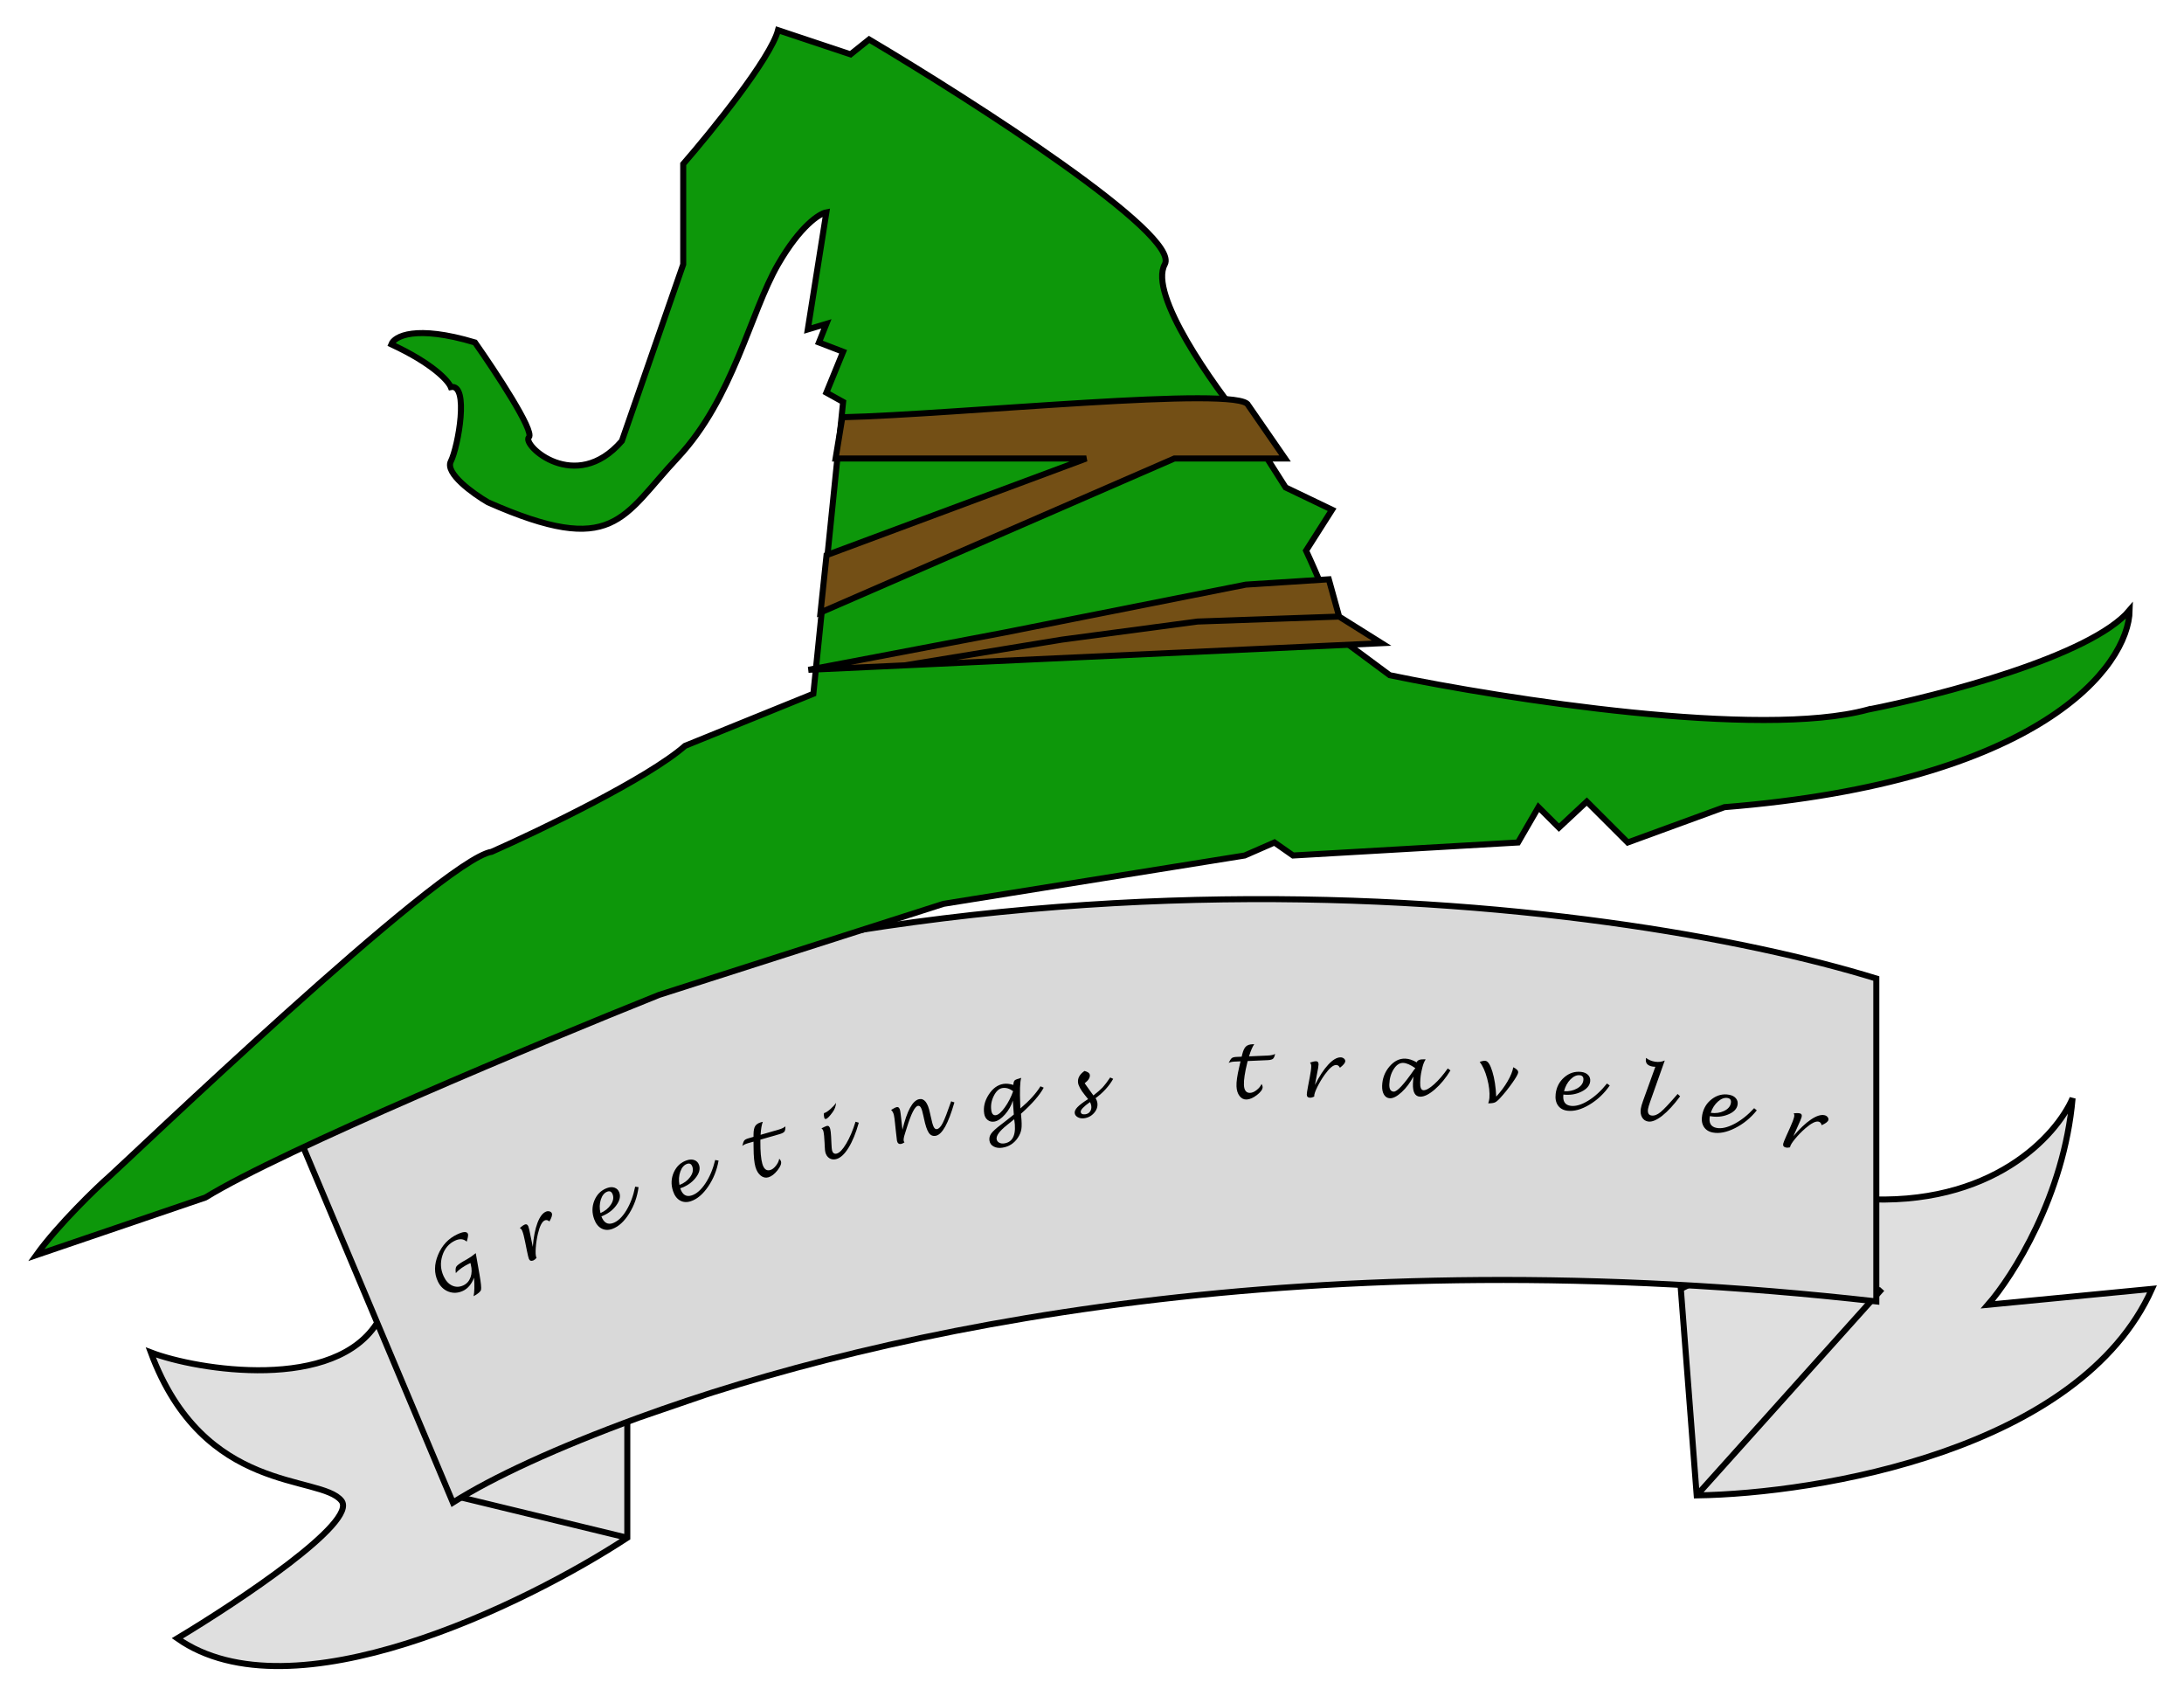 <svg width="362" height="281" viewBox="0 0 362 281" fill="none" xmlns="http://www.w3.org/2000/svg">
<g filter="url(#filter0_d_424_136)">
<path d="M29.387 267.505C48.342 280.843 87.01 261.948 103.975 250.833V227.5L62.733 214.855C55.712 226.789 32.605 223.045 25 220.12C33.775 243.812 53.08 240.303 56.59 244.69C59.398 248.2 39.625 261.363 29.387 267.505Z" fill="#D9D9D9" fill-opacity="0.851"/>
<path d="M356.695 209.59C344.761 236.266 301.413 243.52 281.23 243.813L278.598 209.59L308.432 194.673C330.194 196.076 340.9 184.143 343.533 178C342.129 194.146 333.587 207.543 329.492 212.223L356.695 209.59Z" fill="#D9D9D9" fill-opacity="0.851"/>
<path d="M75.017 243.813L103.975 250.833M103.975 250.833C87.01 261.948 48.342 280.843 29.387 267.505C39.625 261.363 59.398 248.2 56.59 244.69C53.08 240.303 33.775 243.813 25 220.12C32.605 223.045 55.712 226.789 62.733 214.855L103.975 227.5V250.833ZM311.943 209.59L281.23 243.813M281.23 243.813C301.413 243.52 344.761 236.266 356.695 209.59L329.492 212.223C333.587 207.543 342.129 194.146 343.533 178C340.9 184.143 330.194 196.077 308.432 194.673L278.598 209.59L281.23 243.813Z" stroke="black"/>
</g>
<g filter="url(#filter1_d_424_136)">
<path d="M47 178.334C153.652 129.913 267.439 144.708 311 158.158V211.667C225.937 202.054 159.334 213.527 117.166 227.052L105.764 230.965C92.112 235.976 81.783 240.765 75.066 245L47 178.334Z" fill="#D9D9D9"/>
<path d="M117.166 227.052L105.764 230.965M105.764 230.965C92.112 235.976 81.783 240.765 75.066 245L47 178.334C153.652 129.913 267.439 144.708 311 158.158V211.667C217.817 201.136 146.787 215.909 105.764 230.965Z" stroke="black"/>
</g>
<g filter="url(#filter2_d_424_136)">
<path d="M285.819 129.762C338.085 125.572 352.795 106.556 353 97.109C346.59 104.749 321.386 111.286 309.585 113.6C291.729 118.465 249.45 111.852 230.348 107.891L222.028 101.73C221.288 98.033 218.021 90.538 216.48 87.252L220.795 80.475L213.091 76.778L206.619 66.613C200.969 59.733 190.348 44.742 193.06 39.813C195.771 34.885 161.523 12.911 144.06 2.54L140.979 5.005L128.96 1C127.727 5.682 117.969 17.737 113.243 23.179V39.813L103.074 69.077C95.37 78.011 86.433 69.694 87.665 68.461C88.651 67.476 82.118 57.577 78.728 52.751C68.867 49.794 65.374 51.724 64.861 53.059C71.764 56.263 74.311 59.117 74.722 60.144C77.804 59.528 75.955 70.001 74.722 72.466C73.736 74.437 78.42 77.805 80.885 79.243C101.841 88.484 103.074 81.707 112.319 71.85C121.564 61.992 124.337 47.822 128.96 39.813C132.658 33.406 135.843 31.393 136.972 31.188L133.891 50.595L136.972 49.671L135.74 52.751L139.746 54.291L136.972 61.068L139.746 62.608L134.815 110.971L113.552 119.596C107.388 125.018 89.617 133.561 81.502 137.155C73.181 138.387 20.176 189.214 18.019 191.062C16.324 192.514 9.595 198.969 6 204L34.044 194.451C46.863 186.565 89.514 168.78 109.237 160.874L156.387 145.78L206.311 137.771L211.242 135.615L214.323 137.771L251.612 135.615L255.002 129.762L258.392 133.15L263.014 128.838L269.794 135.615L285.819 129.762Z" fill="#0D970A"/>
<path d="M310.164 113.436C309.974 113.492 309.781 113.546 309.585 113.6M309.585 113.6C291.729 118.465 249.45 111.852 230.348 107.891L222.028 101.73C221.288 98.033 218.021 90.538 216.48 87.252L220.795 80.475L213.091 76.778L206.619 66.613C200.969 59.733 190.348 44.742 193.06 39.813C195.771 34.885 161.523 12.911 144.06 2.54L140.979 5.005L128.96 1C127.727 5.682 117.969 17.737 113.243 23.179V39.813L103.074 69.077C95.37 78.011 86.433 69.694 87.665 68.461C88.651 67.476 82.118 57.577 78.728 52.751C68.867 49.794 65.374 51.724 64.861 53.059C71.764 56.263 74.311 59.117 74.722 60.144C77.804 59.528 75.955 70.001 74.722 72.466C73.736 74.437 78.42 77.805 80.885 79.243C101.841 88.484 103.074 81.707 112.319 71.85C121.564 61.992 124.337 47.822 128.96 39.813C132.658 33.406 135.843 31.393 136.972 31.188L133.891 50.595L136.972 49.671L135.74 52.751L139.746 54.291L136.972 61.068L139.746 62.608L134.815 110.971L113.552 119.596C107.388 125.018 89.617 133.561 81.502 137.155C73.181 138.387 20.176 189.214 18.019 191.062C16.324 192.514 9.595 198.969 6 204L34.044 194.451C46.863 186.565 89.514 168.78 109.237 160.874L156.387 145.78L206.311 137.771L211.242 135.615L214.323 137.771L251.612 135.615L255.002 129.762L258.392 133.15L263.014 128.838L269.794 135.615L285.819 129.762C338.085 125.572 352.795 106.556 353 97.109C346.59 104.749 321.386 111.286 309.585 113.6Z" stroke="black"/>
</g>
<g filter="url(#filter3_d_424_136)">
<path d="M76.857 203.664L77.471 207.167C77.721 208.598 77.807 209.459 77.727 209.75C77.65 210.045 77.24 210.396 76.499 210.803C76.643 210.097 76.669 209.076 76.575 207.741C76.155 208.816 75.543 209.542 74.74 209.917C73.926 210.297 73.124 210.339 72.335 210.044C71.548 209.743 70.959 209.174 70.567 208.335C69.939 206.99 69.953 205.528 70.608 203.95C71.266 202.367 72.331 201.232 73.803 200.544C74.783 200.086 75.365 200.054 75.549 200.447C75.626 200.613 75.586 200.97 75.428 201.518C75.411 201.574 75.389 201.655 75.362 201.763C74.839 201.291 74.194 201.234 73.426 201.593C72.396 202.074 71.694 202.902 71.32 204.077C70.947 205.252 71.021 206.398 71.543 207.517C71.893 208.267 72.365 208.778 72.957 209.049C73.553 209.318 74.167 209.305 74.801 209.009C75.371 208.743 75.768 208.296 75.993 207.67C76.217 207.043 76.232 206.336 76.036 205.548L75.972 205.3C74.878 205.81 74.073 206.37 73.555 206.978C73.478 206.462 73.506 206.102 73.639 205.898C73.77 205.69 74.159 205.396 74.805 205.017L75.444 204.654C75.948 204.367 76.419 204.037 76.857 203.664Z" fill="black"/>
</g>
<g filter="url(#filter4_d_424_136)">
<path d="M86.937 204.45C86.74 204.668 86.568 204.808 86.42 204.869C86.052 205.023 85.801 204.938 85.665 204.614C85.596 204.448 85.488 204.008 85.341 203.295L85.048 201.836C84.879 200.966 84.714 200.339 84.552 199.953C84.465 199.744 84.332 199.595 84.154 199.504C84.478 199.216 84.759 199.022 84.997 198.922C85.249 198.817 85.443 198.924 85.577 199.245C85.66 199.443 85.788 200.001 85.961 200.92L86.311 202.622C86.438 201.014 86.693 199.701 87.075 198.681C87.459 197.656 87.932 197.026 88.494 196.791C88.692 196.708 88.888 196.694 89.08 196.749C89.271 196.8 89.4 196.907 89.468 197.069C89.574 197.322 89.44 197.771 89.068 198.419C88.811 198.191 88.557 198.13 88.305 198.236C87.848 198.428 87.468 199.158 87.165 200.428C86.979 201.218 86.859 202.003 86.804 202.784C86.749 203.561 86.778 204.086 86.893 204.36L86.937 204.45Z" fill="black"/>
</g>
<g filter="url(#filter5_d_424_136)">
<path d="M97.681 197.57C98.082 198.642 98.736 199.009 99.644 198.67C100.43 198.376 101.157 197.677 101.825 196.572C102.492 195.468 102.977 194.161 103.28 192.651L103.843 192.734C103.626 194.341 103.108 195.799 102.287 197.106C101.47 198.413 100.547 199.258 99.519 199.642C98.86 199.888 98.26 199.871 97.717 199.59C97.178 199.308 96.771 198.799 96.496 198.064C96.099 197.002 96.106 195.966 96.516 194.954C96.929 193.94 97.624 193.251 98.601 192.885C99.073 192.709 99.495 192.687 99.865 192.82C100.24 192.951 100.501 193.216 100.65 193.615C100.895 194.27 100.717 194.997 100.115 195.798C99.517 196.597 98.706 197.187 97.681 197.57ZM97.528 197.027C98.278 196.701 98.851 196.237 99.247 195.634C99.647 195.03 99.749 194.467 99.553 193.943C99.378 193.475 99.082 193.319 98.665 193.475C98.168 193.661 97.808 194.099 97.587 194.791C97.366 195.482 97.346 196.228 97.528 197.027Z" fill="black"/>
</g>
<g filter="url(#filter6_d_424_136)">
<path d="M110.752 192.919C111.109 194.007 111.748 194.399 112.668 194.097C113.466 193.835 114.221 193.166 114.932 192.089C115.644 191.013 116.181 189.726 116.545 188.23L117.104 188.336C116.823 189.933 116.245 191.368 115.373 192.642C114.503 193.914 113.547 194.721 112.505 195.064C111.837 195.283 111.237 195.241 110.706 194.939C110.179 194.635 109.793 194.11 109.548 193.364C109.194 192.288 109.243 191.252 109.693 190.258C110.147 189.261 110.87 188.601 111.861 188.275C112.339 188.118 112.761 188.113 113.126 188.261C113.495 188.407 113.746 188.682 113.878 189.087C114.097 189.751 113.889 190.471 113.255 191.246C112.626 192.02 111.791 192.578 110.752 192.919ZM110.621 192.37C111.383 192.075 111.975 191.634 112.395 191.048C112.819 190.46 112.943 189.901 112.769 189.371C112.613 188.896 112.324 188.728 111.9 188.867C111.396 189.032 111.019 189.456 110.77 190.138C110.521 190.82 110.472 191.564 110.621 192.37Z" fill="black"/>
</g>
<g filter="url(#filter7_d_424_136)">
<path d="M127.158 188.017C127.312 188.172 127.409 188.319 127.449 188.458C127.555 188.825 127.361 189.322 126.866 189.948C126.374 190.569 125.873 190.953 125.362 191.1C124.911 191.23 124.486 191.135 124.085 190.815C123.688 190.494 123.398 190.017 123.216 189.382C123.013 188.676 122.91 187.619 122.907 186.209L122.894 185.189L121.942 185.462C121.544 185.577 121.243 185.724 121.039 185.905C121.142 185.444 121.251 185.143 121.364 185.001C121.478 184.858 121.705 184.738 122.047 184.64L122.897 184.395L122.898 183.974C122.905 183.346 122.997 182.891 123.176 182.608C123.354 182.321 123.683 182.109 124.163 181.97C124.22 181.954 124.311 181.932 124.437 181.904C124.252 182.364 124.129 183.082 124.069 184.058L127.042 183.203C127.564 183.053 127.942 182.871 128.178 182.657C128.195 183.071 128.142 183.361 128.019 183.526C127.898 183.687 127.626 183.828 127.202 183.95L124.037 184.86C124.035 184.995 124.033 185.095 124.032 185.16C124.022 186.838 124.131 188.07 124.358 188.859C124.608 189.73 125.047 190.075 125.674 189.895C125.997 189.802 126.308 189.564 126.609 189.181C126.913 188.797 127.096 188.409 127.158 188.017Z" fill="black"/>
</g>
<g filter="url(#filter8_d_424_136)">
<path d="M140.346 182.051C139.866 183.767 139.295 185.158 138.633 186.227C137.969 187.291 137.289 187.911 136.592 188.086C136.168 188.192 135.79 188.14 135.459 187.929C135.132 187.717 134.912 187.385 134.799 186.935C134.756 186.764 134.726 186.484 134.709 186.093L134.677 185.437C134.636 184.489 134.57 183.833 134.479 183.469C134.425 183.253 134.316 183.093 134.153 182.989C134.617 182.751 134.912 182.617 135.037 182.586C135.317 182.515 135.507 182.677 135.606 183.071C135.679 183.363 135.729 183.796 135.756 184.369L135.812 185.533C135.837 186.094 135.869 186.455 135.909 186.614C136.026 187.084 136.284 187.269 136.682 187.169C137.156 187.05 137.687 186.494 138.275 185.501C138.863 184.503 139.372 183.3 139.804 181.891L140.346 182.051ZM134.569 180.456L134.65 180.442C134.901 180.367 135.233 180.148 135.646 179.787C136.061 179.421 136.372 179.077 136.577 178.756C136.542 179.321 136.356 179.833 136.02 180.291C135.511 180.991 135.142 181.369 134.915 181.426C134.764 181.464 134.665 181.391 134.618 181.205C134.551 180.94 134.535 180.69 134.569 180.456Z" fill="black"/>
</g>
<g filter="url(#filter9_d_424_136)">
<path d="M147.581 183.222C148.34 180.067 149.261 178.377 150.343 178.152C151.188 177.976 151.786 178.729 152.137 180.412L152.293 181.103C152.46 181.906 152.616 182.454 152.761 182.747C152.909 183.036 153.092 183.157 153.31 183.112C153.639 183.043 153.957 182.704 154.265 182.093C154.576 181.481 155.039 180.286 155.654 178.506L156.194 178.686C155.684 180.449 155.176 181.784 154.671 182.691C154.165 183.598 153.649 184.107 153.121 184.217C152.635 184.318 152.244 184.154 151.947 183.725C151.654 183.295 151.387 182.501 151.146 181.342L151.037 180.85C150.906 180.223 150.775 179.792 150.642 179.556C150.508 179.317 150.342 179.218 150.143 179.259C149.638 179.364 149.036 180.541 148.335 182.79C148.162 183.341 148.051 183.695 148 183.853C147.812 184.427 147.742 184.829 147.79 185.058C147.809 185.15 147.852 185.233 147.92 185.306C147.717 185.444 147.539 185.529 147.386 185.561C147 185.642 146.762 185.468 146.673 185.039C146.647 184.917 146.582 184.356 146.478 183.356L146.345 182.085C146.292 181.546 146.236 181.13 146.175 180.84C146.091 180.434 145.932 180.134 145.7 179.939C145.775 179.896 145.899 179.822 146.073 179.718C146.292 179.584 146.473 179.503 146.615 179.473C146.913 179.411 147.107 179.598 147.198 180.034C147.246 180.264 147.299 180.663 147.358 181.234C147.372 181.358 147.385 181.478 147.397 181.591L147.581 183.222Z" fill="black"/>
</g>
<g filter="url(#filter10_d_424_136)">
<path d="M165.876 178.392C165.627 179.223 165.194 179.988 164.579 180.685C163.963 181.382 163.374 181.776 162.811 181.867C162.391 181.935 162.025 181.848 161.713 181.605C161.4 181.363 161.207 181.014 161.134 180.559C160.962 179.495 161.207 178.446 161.871 177.413C162.535 176.376 163.344 175.78 164.301 175.625C164.794 175.545 165.349 175.6 165.965 175.789C165.983 175.407 166.057 175.155 166.188 175.035C166.319 174.915 166.678 174.776 167.266 174.617C167.063 175.271 167.009 176.76 167.104 179.083L167.124 179.685C168.617 178.423 169.729 177.2 170.46 176.018L170.995 176.246C170.326 177.49 169.069 178.932 167.226 180.571C167.238 180.723 167.249 180.837 167.257 180.91C167.355 181.888 167.369 182.618 167.296 183.1C167.224 183.583 167.03 184.061 166.715 184.536C166.098 185.463 165.253 186.013 164.181 186.186C163.606 186.279 163.117 186.218 162.714 186.002C162.312 185.79 162.076 185.468 162.006 185.036C161.938 184.616 162.033 184.223 162.29 183.856C162.551 183.49 163.073 183.01 163.856 182.416C164.375 182.028 165.103 181.455 166.041 180.698L165.876 178.392ZM165.928 176.84C165.34 176.389 164.746 176.212 164.144 176.309C163.573 176.402 163.094 176.847 162.704 177.646C162.315 178.441 162.185 179.242 162.315 180.048C162.408 180.618 162.664 180.87 163.084 180.802C163.493 180.736 163.98 180.309 164.545 179.521C165.113 178.729 165.574 177.835 165.928 176.84ZM166.108 181.476C165.906 181.647 165.495 181.979 164.874 182.471C163.661 183.439 163.101 184.21 163.194 184.785C163.235 185.039 163.377 185.232 163.62 185.363C163.863 185.494 164.152 185.532 164.487 185.478C165.961 185.239 166.501 183.906 166.108 181.476Z" fill="black"/>
</g>
<g filter="url(#filter11_d_424_136)">
<path d="M179.593 177.986C179.761 178.265 179.861 178.538 179.894 178.805C179.966 179.398 179.781 179.944 179.338 180.443C178.896 180.946 178.341 181.238 177.674 181.319C177.283 181.367 176.937 181.307 176.637 181.139C176.337 180.971 176.17 180.745 176.135 180.462C176.098 180.16 176.249 179.831 176.587 179.475C176.929 179.118 177.518 178.672 178.354 178.137L177.797 177.444C177.12 176.602 176.75 175.925 176.688 175.413C176.598 174.676 176.954 174.031 177.756 173.476C178.308 173.613 178.602 173.835 178.64 174.142C178.693 174.576 178.408 175.034 177.786 175.515L178.598 176.655L179.231 177.534C179.918 177.002 180.43 176.556 180.768 176.196C181.105 175.832 181.52 175.285 182.014 174.556L182.514 174.784C181.816 176.003 180.843 177.07 179.593 177.986ZM178.668 178.63C177.603 179.382 177.091 179.927 177.132 180.264C177.171 180.582 177.421 180.713 177.883 180.656C178.224 180.615 178.487 180.464 178.672 180.206C178.857 179.951 178.928 179.641 178.883 179.277C178.857 179.06 178.785 178.844 178.668 178.63Z" fill="black"/>
</g>
<g filter="url(#filter12_d_424_136)">
<path d="M207.103 175.63C207.216 175.816 207.276 175.982 207.283 176.126C207.299 176.509 206.994 176.946 206.367 177.439C205.743 177.928 205.166 178.184 204.635 178.207C204.167 178.228 203.775 178.036 203.46 177.631C203.149 177.226 202.979 176.694 202.95 176.035C202.918 175.301 203.065 174.249 203.392 172.878L203.619 171.882L202.629 171.926C202.216 171.944 201.888 172.017 201.648 172.145C201.856 171.721 202.032 171.453 202.176 171.342C202.319 171.23 202.569 171.166 202.924 171.15L203.808 171.112L203.907 170.703C204.06 170.094 204.257 169.673 204.497 169.439C204.737 169.202 205.106 169.072 205.606 169.05C205.664 169.048 205.758 169.048 205.887 169.05C205.6 169.453 205.313 170.123 205.025 171.058L208.116 170.923C208.658 170.899 209.069 170.81 209.348 170.657C209.268 171.064 209.149 171.333 208.99 171.465C208.836 171.593 208.538 171.667 208.097 171.686L204.807 171.83C204.774 171.961 204.748 172.058 204.732 172.121C204.33 173.749 204.147 174.973 204.183 175.793C204.223 176.698 204.568 177.137 205.22 177.108C205.556 177.093 205.914 176.935 206.296 176.633C206.682 176.331 206.95 175.996 207.103 175.63Z" fill="black"/>
</g>
<g filter="url(#filter13_d_424_136)">
<path d="M215.84 177.72C215.576 177.847 215.363 177.911 215.203 177.912C214.805 177.916 214.604 177.741 214.601 177.39C214.6 177.21 214.666 176.762 214.801 176.046L215.082 174.585C215.255 173.716 215.34 173.073 215.336 172.655C215.335 172.429 215.269 172.24 215.138 172.088C215.547 171.944 215.881 171.871 216.139 171.869C216.412 171.867 216.55 172.04 216.553 172.387C216.555 172.602 216.462 173.168 216.274 174.083L215.954 175.791C216.68 174.351 217.413 173.232 218.153 172.433C218.897 171.63 219.573 171.226 220.182 171.221C220.397 171.22 220.583 171.281 220.74 171.404C220.898 171.524 220.977 171.672 220.978 171.848C220.981 172.121 220.687 172.487 220.097 172.945C219.946 172.637 219.734 172.485 219.46 172.487C218.964 172.491 218.336 173.023 217.575 174.084C217.103 174.744 216.695 175.426 216.349 176.128C216.003 176.826 215.831 177.323 215.834 177.62L215.84 177.72Z" fill="black"/>
</g>
<g filter="url(#filter14_d_424_136)">
<path d="M232.271 174.404C231.736 175.421 231.09 176.281 230.331 176.982C229.576 177.68 228.928 178.019 228.385 178.001C227.971 177.987 227.646 177.792 227.408 177.417C227.175 177.038 227.069 176.541 227.089 175.929C227.131 174.707 227.536 173.644 228.305 172.739C229.079 171.835 229.951 171.4 230.923 171.433C231.513 171.453 232.145 171.658 232.82 172.048C232.934 171.688 233.353 171.521 234.08 171.545C234.126 171.547 234.203 171.552 234.308 171.559C234.074 171.891 233.888 172.35 233.751 172.935L233.635 173.43C233.503 173.98 233.424 174.627 233.399 175.368C233.37 176.223 233.555 176.658 233.953 176.671C234.375 176.685 234.962 176.353 235.716 175.675C236.474 174.994 237.225 174.12 237.968 173.055L238.414 173.387C237.648 174.65 236.786 175.698 235.828 176.529C234.87 177.357 234.057 177.759 233.389 177.737C232.546 177.708 232.148 176.991 232.196 175.586C232.206 175.293 232.231 174.899 232.271 174.404ZM232.594 173.014C231.792 172.451 231.12 172.16 230.577 172.142C229.987 172.122 229.466 172.464 229.012 173.168C228.558 173.868 228.315 174.71 228.282 175.693C228.255 176.482 228.499 176.885 229.015 176.902C229.573 176.921 230.682 175.732 232.342 173.333C232.363 173.303 232.447 173.196 232.594 173.014Z" fill="black"/>
</g>
<g filter="url(#filter15_d_424_136)">
<path d="M244.675 178.844C244.786 178.508 244.852 178.215 244.871 177.966C244.944 177.004 244.82 175.925 244.499 174.729C244.179 173.534 243.766 172.619 243.262 171.985C243.614 171.839 243.924 171.777 244.193 171.797C244.622 171.83 245.011 172.425 245.362 173.584C245.717 174.739 245.929 176.121 245.999 177.728C246.746 176.915 247.377 176.066 247.891 175.181C248.405 174.295 248.716 173.522 248.825 172.86C249.392 173.138 249.664 173.425 249.641 173.721C249.621 173.986 249.295 174.565 248.663 175.457C248.035 176.349 247.362 177.187 246.645 177.971C246.295 178.352 246.006 178.593 245.779 178.693C245.552 178.793 245.184 178.844 244.675 178.844Z" fill="black"/>
</g>
<g filter="url(#filter16_d_424_136)">
<path d="M257.131 177.388C257 178.525 257.415 179.149 258.378 179.26C259.212 179.356 260.178 179.064 261.274 178.384C262.371 177.704 263.398 176.761 264.355 175.554L264.818 175.885C263.894 177.217 262.769 178.279 261.443 179.07C260.121 179.862 258.915 180.195 257.825 180.069C257.126 179.989 256.599 179.7 256.243 179.203C255.892 178.706 255.761 178.068 255.851 177.288C255.98 176.162 256.458 175.242 257.283 174.527C258.112 173.813 259.045 173.515 260.081 173.635C260.582 173.692 260.967 173.864 261.237 174.151C261.511 174.438 261.623 174.793 261.574 175.216C261.494 175.911 261.004 176.478 260.104 176.917C259.209 177.356 258.217 177.513 257.131 177.388ZM257.242 176.835C258.058 176.885 258.779 176.732 259.406 176.376C260.037 176.02 260.384 175.565 260.448 175.01C260.505 174.513 260.313 174.239 259.87 174.188C259.342 174.127 258.823 174.355 258.311 174.87C257.8 175.385 257.443 176.04 257.242 176.835Z" fill="black"/>
</g>
<g filter="url(#filter17_d_424_136)">
<path d="M276.481 177.679C275.452 179.076 274.468 180.146 273.529 180.889C272.592 181.627 271.812 181.95 271.19 181.856C270.738 181.787 270.4 181.558 270.174 181.168C269.949 180.775 269.88 180.296 269.965 179.732C270.013 179.415 270.139 178.976 270.343 178.414L272.375 172.784C272.221 172.785 272.088 172.776 271.976 172.759C271.088 172.625 270.7 172.187 270.812 171.445L270.832 171.312C271.256 171.645 271.759 171.855 272.342 171.944C272.926 172.032 273.457 171.965 273.938 171.741L271.538 178.507C271.323 179.114 271.198 179.536 271.162 179.771C271.063 180.424 271.253 180.787 271.732 180.859C272.196 180.929 272.701 180.739 273.247 180.289C273.798 179.835 274.737 178.835 276.066 177.29L276.481 177.679Z" fill="black"/>
</g>
<g filter="url(#filter18_d_424_136)">
<path d="M281.412 180.958C281.2 182.083 281.57 182.735 282.522 182.914C283.347 183.07 284.331 182.847 285.474 182.248C286.616 181.648 287.708 180.78 288.748 179.645L289.187 180.007C288.17 181.271 286.972 182.25 285.593 182.944C284.218 183.639 282.991 183.885 281.912 183.682C281.221 183.552 280.716 183.226 280.397 182.705C280.082 182.184 279.997 181.538 280.142 180.767C280.351 179.654 280.893 178.77 281.768 178.116C282.646 177.462 283.598 177.232 284.623 177.425C285.118 177.518 285.49 177.717 285.738 178.023C285.991 178.328 286.078 178.691 285.999 179.109C285.87 179.796 285.34 180.327 284.412 180.7C283.486 181.075 282.486 181.161 281.412 180.958ZM281.562 180.414C282.372 180.523 283.103 180.422 283.753 180.111C284.408 179.801 284.787 179.372 284.89 178.823C284.983 178.331 284.81 178.045 284.373 177.962C283.85 177.864 283.316 178.053 282.769 178.531C282.222 179.008 281.82 179.636 281.562 180.414Z" fill="black"/>
</g>
<g filter="url(#filter19_d_424_136)">
<path d="M294.699 186.131C294.413 186.194 294.191 186.207 294.035 186.172C293.647 186.083 293.492 185.867 293.57 185.524C293.61 185.349 293.778 184.929 294.075 184.263L294.686 182.907C295.055 182.101 295.285 181.495 295.379 181.087C295.429 180.867 295.409 180.668 295.317 180.49C295.748 180.445 296.089 180.451 296.341 180.508C296.607 180.569 296.702 180.769 296.624 181.108C296.576 181.317 296.355 181.846 295.961 182.693L295.255 184.281C296.294 183.048 297.266 182.129 298.17 181.522C299.079 180.912 299.831 180.676 300.425 180.812C300.634 180.859 300.801 180.962 300.926 181.119C301.051 181.271 301.094 181.434 301.055 181.605C300.994 181.871 300.623 182.159 299.943 182.469C299.868 182.135 299.696 181.937 299.43 181.876C298.946 181.766 298.212 182.138 297.226 182.995C296.615 183.528 296.061 184.097 295.562 184.7C295.064 185.299 294.782 185.744 294.716 186.033L294.699 186.131Z" fill="black"/>
</g>
<path d="M206.885 67.133C205.687 63.853 158.589 68.691 139.621 69.147L138.5 75.981H180.054L137 92L136 101.5L194.655 75.981H213L206.885 67.133Z" fill="#734F15" stroke="black"/>
<path d="M221.963 102.176L229 106.588L150 110.257L134 111L166.5 104.824L206.5 96.882L220.25 96L221.963 102.176Z" fill="#734F15"/>
<path d="M221.963 102.176L229 106.588L150 110.257M221.963 102.176L220.25 96L206.5 96.882L166.5 104.824L134 111L150 110.257M221.963 102.176L198.5 103L176 106L150 110.257" stroke="black"/>
<defs>
<filter id="filter0_d_424_136" x="20.147" y="177.803" width="341.356" height="102.789" filterUnits="userSpaceOnUse" color-interpolation-filters="sRGB">
<feFlood flood-opacity="0" result="BackgroundImageFix"/>
<feColorMatrix in="SourceAlpha" type="matrix" values="0 0 0 0 0 0 0 0 0 0 0 0 0 0 0 0 0 0 127 0" result="hardAlpha"/>
<feOffset dy="4"/>
<feGaussianBlur stdDeviation="2"/>
<feComposite in2="hardAlpha" operator="out"/>
<feColorMatrix type="matrix" values="0 0 0 0 0 0 0 0 0 0 0 0 0 0 0 0 0 0 0.25 0"/>
<feBlend mode="normal" in2="BackgroundImageFix" result="effect1_dropShadow_424_136"/>
<feBlend mode="normal" in="SourceGraphic" in2="effect1_dropShadow_424_136" result="shape"/>
</filter>
<filter id="filter1_d_424_136" x="42.35" y="144.5" width="273.15" height="109.237" filterUnits="userSpaceOnUse" color-interpolation-filters="sRGB">
<feFlood flood-opacity="0" result="BackgroundImageFix"/>
<feColorMatrix in="SourceAlpha" type="matrix" values="0 0 0 0 0 0 0 0 0 0 0 0 0 0 0 0 0 0 127 0" result="hardAlpha"/>
<feOffset dy="4"/>
<feGaussianBlur stdDeviation="2"/>
<feComposite in2="hardAlpha" operator="out"/>
<feColorMatrix type="matrix" values="0 0 0 0 0 0 0 0 0 0 0 0 0 0 0 0 0 0 0.25 0"/>
<feBlend mode="normal" in2="BackgroundImageFix" result="effect1_dropShadow_424_136"/>
<feBlend mode="normal" in="SourceGraphic" in2="effect1_dropShadow_424_136" result="shape"/>
</filter>
<filter id="filter2_d_424_136" x="0.689" y="0.357" width="356.842" height="212.618" filterUnits="userSpaceOnUse" color-interpolation-filters="sRGB">
<feFlood flood-opacity="0" result="BackgroundImageFix"/>
<feColorMatrix in="SourceAlpha" type="matrix" values="0 0 0 0 0 0 0 0 0 0 0 0 0 0 0 0 0 0 127 0" result="hardAlpha"/>
<feOffset dy="4"/>
<feGaussianBlur stdDeviation="2"/>
<feComposite in2="hardAlpha" operator="out"/>
<feColorMatrix type="matrix" values="0 0 0 0 0 0 0 0 0 0 0 0 0 0 0 0 0 0 0.25 0"/>
<feBlend mode="normal" in2="BackgroundImageFix" result="effect1_dropShadow_424_136"/>
<feBlend mode="normal" in="SourceGraphic" in2="effect1_dropShadow_424_136" result="shape"/>
</filter>
<filter id="filter3_d_424_136" x="66.159" y="199.857" width="19.53" height="20.778" filterUnits="userSpaceOnUse" color-interpolation-filters="sRGB">
<feFlood flood-opacity="0" result="BackgroundImageFix"/>
<feColorMatrix in="SourceAlpha" type="matrix" values="0 0 0 0 0 0 0 0 0 0 0 0 0 0 0 0 0 0 127 0" result="hardAlpha"/>
<feOffset dx="2" dy="4"/>
<feGaussianBlur stdDeviation="2"/>
<feComposite in2="hardAlpha" operator="out"/>
<feColorMatrix type="matrix" values="0 0 0 0 0 0 0 0 0 0 0 0 0 0 0 0 0 0 0.25 0"/>
<feBlend mode="normal" in2="BackgroundImageFix" result="effect1_dropShadow_424_136"/>
<feBlend mode="normal" in="SourceGraphic" in2="effect1_dropShadow_424_136" result="shape"/>
</filter>
<filter id="filter4_d_424_136" x="81.3" y="196.486" width="16.492" height="16.615" filterUnits="userSpaceOnUse" color-interpolation-filters="sRGB">
<feFlood flood-opacity="0" result="BackgroundImageFix"/>
<feColorMatrix in="SourceAlpha" type="matrix" values="0 0 0 0 0 0 0 0 0 0 0 0 0 0 0 0 0 0 127 0" result="hardAlpha"/>
<feOffset dx="2" dy="4"/>
<feGaussianBlur stdDeviation="2"/>
<feComposite in2="hardAlpha" operator="out"/>
<feColorMatrix type="matrix" values="0 0 0 0 0 0 0 0 0 0 0 0 0 0 0 0 0 0 0.25 0"/>
<feBlend mode="normal" in2="BackgroundImageFix" result="effect1_dropShadow_424_136"/>
<feBlend mode="normal" in="SourceGraphic" in2="effect1_dropShadow_424_136" result="shape"/>
</filter>
<filter id="filter5_d_424_136" x="93.056" y="191.148" width="18.523" height="17.292" filterUnits="userSpaceOnUse" color-interpolation-filters="sRGB">
<feFlood flood-opacity="0" result="BackgroundImageFix"/>
<feColorMatrix in="SourceAlpha" type="matrix" values="0 0 0 0 0 0 0 0 0 0 0 0 0 0 0 0 0 0 127 0" result="hardAlpha"/>
<feOffset dx="2" dy="4"/>
<feGaussianBlur stdDeviation="2"/>
<feComposite in2="hardAlpha" operator="out"/>
<feColorMatrix type="matrix" values="0 0 0 0 0 0 0 0 0 0 0 0 0 0 0 0 0 0 0.25 0"/>
<feBlend mode="normal" in2="BackgroundImageFix" result="effect1_dropShadow_424_136"/>
<feBlend mode="normal" in="SourceGraphic" in2="effect1_dropShadow_424_136" result="shape"/>
</filter>
<filter id="filter6_d_424_136" x="106.264" y="186.727" width="18.386" height="17.048" filterUnits="userSpaceOnUse" color-interpolation-filters="sRGB">
<feFlood flood-opacity="0" result="BackgroundImageFix"/>
<feColorMatrix in="SourceAlpha" type="matrix" values="0 0 0 0 0 0 0 0 0 0 0 0 0 0 0 0 0 0 127 0" result="hardAlpha"/>
<feOffset dx="2" dy="4"/>
<feGaussianBlur stdDeviation="2"/>
<feComposite in2="hardAlpha" operator="out"/>
<feColorMatrix type="matrix" values="0 0 0 0 0 0 0 0 0 0 0 0 0 0 0 0 0 0 0.25 0"/>
<feBlend mode="normal" in2="BackgroundImageFix" result="effect1_dropShadow_424_136"/>
<feBlend mode="normal" in="SourceGraphic" in2="effect1_dropShadow_424_136" result="shape"/>
</filter>
<filter id="filter7_d_424_136" x="118.233" y="180.957" width="17.972" height="18.895" filterUnits="userSpaceOnUse" color-interpolation-filters="sRGB">
<feFlood flood-opacity="0" result="BackgroundImageFix"/>
<feColorMatrix in="SourceAlpha" type="matrix" values="0 0 0 0 0 0 0 0 0 0 0 0 0 0 0 0 0 0 127 0" result="hardAlpha"/>
<feOffset dx="2" dy="4"/>
<feGaussianBlur stdDeviation="2"/>
<feComposite in2="hardAlpha" operator="out"/>
<feColorMatrix type="matrix" values="0 0 0 0 0 0 0 0 0 0 0 0 0 0 0 0 0 0 0.25 0"/>
<feBlend mode="normal" in2="BackgroundImageFix" result="effect1_dropShadow_424_136"/>
<feBlend mode="normal" in="SourceGraphic" in2="effect1_dropShadow_424_136" result="shape"/>
</filter>
<filter id="filter8_d_424_136" x="130.974" y="178.062" width="16.574" height="18.379" filterUnits="userSpaceOnUse" color-interpolation-filters="sRGB">
<feFlood flood-opacity="0" result="BackgroundImageFix"/>
<feColorMatrix in="SourceAlpha" type="matrix" values="0 0 0 0 0 0 0 0 0 0 0 0 0 0 0 0 0 0 127 0" result="hardAlpha"/>
<feOffset dx="2" dy="4"/>
<feGaussianBlur stdDeviation="2"/>
<feComposite in2="hardAlpha" operator="out"/>
<feColorMatrix type="matrix" values="0 0 0 0 0 0 0 0 0 0 0 0 0 0 0 0 0 0 0.25 0"/>
<feBlend mode="normal" in2="BackgroundImageFix" result="effect1_dropShadow_424_136"/>
<feBlend mode="normal" in="SourceGraphic" in2="effect1_dropShadow_424_136" result="shape"/>
</filter>
<filter id="filter9_d_424_136" x="143.45" y="177.006" width="19.75" height="16.676" filterUnits="userSpaceOnUse" color-interpolation-filters="sRGB">
<feFlood flood-opacity="0" result="BackgroundImageFix"/>
<feColorMatrix in="SourceAlpha" type="matrix" values="0 0 0 0 0 0 0 0 0 0 0 0 0 0 0 0 0 0 127 0" result="hardAlpha"/>
<feOffset dx="2" dy="4"/>
<feGaussianBlur stdDeviation="2"/>
<feComposite in2="hardAlpha" operator="out"/>
<feColorMatrix type="matrix" values="0 0 0 0 0 0 0 0 0 0 0 0 0 0 0 0 0 0 0.25 0"/>
<feBlend mode="normal" in2="BackgroundImageFix" result="effect1_dropShadow_424_136"/>
<feBlend mode="normal" in="SourceGraphic" in2="effect1_dropShadow_424_136" result="shape"/>
</filter>
<filter id="filter10_d_424_136" x="158.353" y="174.071" width="20.035" height="20.452" filterUnits="userSpaceOnUse" color-interpolation-filters="sRGB">
<feFlood flood-opacity="0" result="BackgroundImageFix"/>
<feColorMatrix in="SourceAlpha" type="matrix" values="0 0 0 0 0 0 0 0 0 0 0 0 0 0 0 0 0 0 127 0" result="hardAlpha"/>
<feOffset dx="2" dy="4"/>
<feGaussianBlur stdDeviation="2"/>
<feComposite in2="hardAlpha" operator="out"/>
<feColorMatrix type="matrix" values="0 0 0 0 0 0 0 0 0 0 0 0 0 0 0 0 0 0 0.25 0"/>
<feBlend mode="normal" in2="BackgroundImageFix" result="effect1_dropShadow_424_136"/>
<feBlend mode="normal" in="SourceGraphic" in2="effect1_dropShadow_424_136" result="shape"/>
</filter>
<filter id="filter11_d_424_136" x="173.319" y="172.923" width="15.91" height="16.569" filterUnits="userSpaceOnUse" color-interpolation-filters="sRGB">
<feFlood flood-opacity="0" result="BackgroundImageFix"/>
<feColorMatrix in="SourceAlpha" type="matrix" values="0 0 0 0 0 0 0 0 0 0 0 0 0 0 0 0 0 0 127 0" result="hardAlpha"/>
<feOffset dx="2" dy="4"/>
<feGaussianBlur stdDeviation="2"/>
<feComposite in2="hardAlpha" operator="out"/>
<feColorMatrix type="matrix" values="0 0 0 0 0 0 0 0 0 0 0 0 0 0 0 0 0 0 0.25 0"/>
<feBlend mode="normal" in2="BackgroundImageFix" result="effect1_dropShadow_424_136"/>
<feBlend mode="normal" in="SourceGraphic" in2="effect1_dropShadow_424_136" result="shape"/>
</filter>
<filter id="filter12_d_424_136" x="199.52" y="168.89" width="16.149" height="17.437" filterUnits="userSpaceOnUse" color-interpolation-filters="sRGB">
<feFlood flood-opacity="0" result="BackgroundImageFix"/>
<feColorMatrix in="SourceAlpha" type="matrix" values="0 0 0 0 0 0 0 0 0 0 0 0 0 0 0 0 0 0 127 0" result="hardAlpha"/>
<feOffset dx="2" dy="4"/>
<feGaussianBlur stdDeviation="2"/>
<feComposite in2="hardAlpha" operator="out"/>
<feColorMatrix type="matrix" values="0 0 0 0 0 0 0 0 0 0 0 0 0 0 0 0 0 0 0.25 0"/>
<feBlend mode="normal" in2="BackgroundImageFix" result="effect1_dropShadow_424_136"/>
<feBlend mode="normal" in="SourceGraphic" in2="effect1_dropShadow_424_136" result="shape"/>
</filter>
<filter id="filter13_d_424_136" x="212.552" y="171.215" width="14.476" height="14.702" filterUnits="userSpaceOnUse" color-interpolation-filters="sRGB">
<feFlood flood-opacity="0" result="BackgroundImageFix"/>
<feColorMatrix in="SourceAlpha" type="matrix" values="0 0 0 0 0 0 0 0 0 0 0 0 0 0 0 0 0 0 127 0" result="hardAlpha"/>
<feOffset dx="2" dy="4"/>
<feGaussianBlur stdDeviation="2"/>
<feComposite in2="hardAlpha" operator="out"/>
<feColorMatrix type="matrix" values="0 0 0 0 0 0 0 0 0 0 0 0 0 0 0 0 0 0 0.25 0"/>
<feBlend mode="normal" in2="BackgroundImageFix" result="effect1_dropShadow_424_136"/>
<feBlend mode="normal" in="SourceGraphic" in2="effect1_dropShadow_424_136" result="shape"/>
</filter>
<filter id="filter14_d_424_136" x="225.021" y="171.308" width="19.451" height="15.027" filterUnits="userSpaceOnUse" color-interpolation-filters="sRGB">
<feFlood flood-opacity="0" result="BackgroundImageFix"/>
<feColorMatrix in="SourceAlpha" type="matrix" values="0 0 0 0 0 0 0 0 0 0 0 0 0 0 0 0 0 0 127 0" result="hardAlpha"/>
<feOffset dx="2" dy="4"/>
<feGaussianBlur stdDeviation="2"/>
<feComposite in2="hardAlpha" operator="out"/>
<feColorMatrix type="matrix" values="0 0 0 0 0 0 0 0 0 0 0 0 0 0 0 0 0 0 0.25 0"/>
<feBlend mode="normal" in2="BackgroundImageFix" result="effect1_dropShadow_424_136"/>
<feBlend mode="normal" in="SourceGraphic" in2="effect1_dropShadow_424_136" result="shape"/>
</filter>
<filter id="filter15_d_424_136" x="240.752" y="171.728" width="15.003" height="15.462" filterUnits="userSpaceOnUse" color-interpolation-filters="sRGB">
<feFlood flood-opacity="0" result="BackgroundImageFix"/>
<feColorMatrix in="SourceAlpha" type="matrix" values="0 0 0 0 0 0 0 0 0 0 0 0 0 0 0 0 0 0 127 0" result="hardAlpha"/>
<feOffset dx="2" dy="4"/>
<feGaussianBlur stdDeviation="2"/>
<feComposite in2="hardAlpha" operator="out"/>
<feColorMatrix type="matrix" values="0 0 0 0 0 0 0 0 0 0 0 0 0 0 0 0 0 0 0.25 0"/>
<feBlend mode="normal" in2="BackgroundImageFix" result="effect1_dropShadow_424_136"/>
<feBlend mode="normal" in="SourceGraphic" in2="effect1_dropShadow_424_136" result="shape"/>
</filter>
<filter id="filter16_d_424_136" x="253.56" y="173.202" width="17.451" height="15.607" filterUnits="userSpaceOnUse" color-interpolation-filters="sRGB">
<feFlood flood-opacity="0" result="BackgroundImageFix"/>
<feColorMatrix in="SourceAlpha" type="matrix" values="0 0 0 0 0 0 0 0 0 0 0 0 0 0 0 0 0 0 127 0" result="hardAlpha"/>
<feOffset dx="2" dy="4"/>
<feGaussianBlur stdDeviation="2"/>
<feComposite in2="hardAlpha" operator="out"/>
<feColorMatrix type="matrix" values="0 0 0 0 0 0 0 0 0 0 0 0 0 0 0 0 0 0 0.25 0"/>
<feBlend mode="normal" in2="BackgroundImageFix" result="effect1_dropShadow_424_136"/>
<feBlend mode="normal" in="SourceGraphic" in2="effect1_dropShadow_424_136" result="shape"/>
</filter>
<filter id="filter17_d_424_136" x="267.278" y="171.271" width="16.025" height="19.274" filterUnits="userSpaceOnUse" color-interpolation-filters="sRGB">
<feFlood flood-opacity="0" result="BackgroundImageFix"/>
<feColorMatrix in="SourceAlpha" type="matrix" values="0 0 0 0 0 0 0 0 0 0 0 0 0 0 0 0 0 0 127 0" result="hardAlpha"/>
<feOffset dx="2" dy="4"/>
<feGaussianBlur stdDeviation="2"/>
<feComposite in2="hardAlpha" operator="out"/>
<feColorMatrix type="matrix" values="0 0 0 0 0 0 0 0 0 0 0 0 0 0 0 0 0 0 0.25 0"/>
<feBlend mode="normal" in2="BackgroundImageFix" result="effect1_dropShadow_424_136"/>
<feBlend mode="normal" in="SourceGraphic" in2="effect1_dropShadow_424_136" result="shape"/>
</filter>
<filter id="filter18_d_424_136" x="277.672" y="176.725" width="17.828" height="16.154" filterUnits="userSpaceOnUse" color-interpolation-filters="sRGB">
<feFlood flood-opacity="0" result="BackgroundImageFix"/>
<feColorMatrix in="SourceAlpha" type="matrix" values="0 0 0 0 0 0 0 0 0 0 0 0 0 0 0 0 0 0 127 0" result="hardAlpha"/>
<feOffset dx="2" dy="4"/>
<feGaussianBlur stdDeviation="2"/>
<feComposite in2="hardAlpha" operator="out"/>
<feColorMatrix type="matrix" values="0 0 0 0 0 0 0 0 0 0 0 0 0 0 0 0 0 0 0.25 0"/>
<feBlend mode="normal" in2="BackgroundImageFix" result="effect1_dropShadow_424_136"/>
<feBlend mode="normal" in="SourceGraphic" in2="effect1_dropShadow_424_136" result="shape"/>
</filter>
<filter id="filter19_d_424_136" x="291.452" y="179.556" width="15.743" height="15.915" filterUnits="userSpaceOnUse" color-interpolation-filters="sRGB">
<feFlood flood-opacity="0" result="BackgroundImageFix"/>
<feColorMatrix in="SourceAlpha" type="matrix" values="0 0 0 0 0 0 0 0 0 0 0 0 0 0 0 0 0 0 127 0" result="hardAlpha"/>
<feOffset dx="2" dy="4"/>
<feGaussianBlur stdDeviation="2"/>
<feComposite in2="hardAlpha" operator="out"/>
<feColorMatrix type="matrix" values="0 0 0 0 0 0 0 0 0 0 0 0 0 0 0 0 0 0 0.25 0"/>
<feBlend mode="normal" in2="BackgroundImageFix" result="effect1_dropShadow_424_136"/>
<feBlend mode="normal" in="SourceGraphic" in2="effect1_dropShadow_424_136" result="shape"/>
</filter>
</defs>
</svg>

